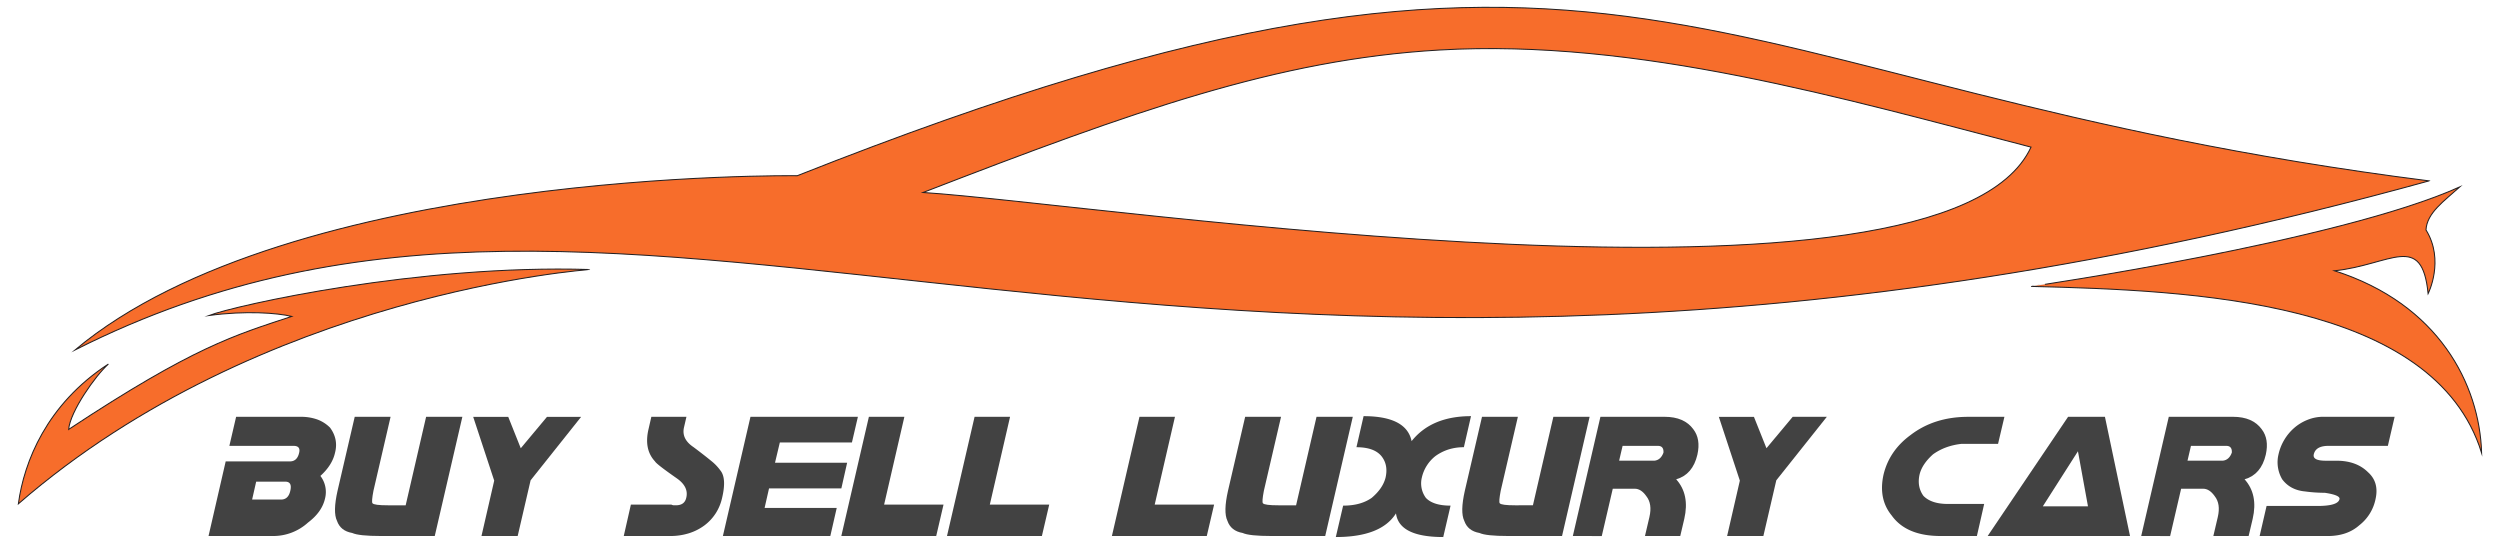<svg id="Layer_1" data-name="Layer 1" xmlns="http://www.w3.org/2000/svg" viewBox="0 0 2430 529.09"><defs><style>.cls-1{fill:#f76d2b;stroke:#231f20;stroke-miterlimit:10;fill-rule:evenodd;}.cls-2{fill:#424242;}</style></defs><path class="cls-1" d="M2361,175.81c-725.14-91.8-776-326-1586.07-5,0,0-491.92-6.7-702,169.34,555-280,1054.06,176.51,2288-164.3ZM897.2,187.1C1101.35,108.2,1241.73,57.76,1399,48.62,1592,37.4,1791.81,95.69,1974.16,143,1890.15,325,1070.54,198.25,897.2,187.1Z"/><path class="cls-1" d="M2390.94,181.68c-15.36,13.8-32,25.24-32.88,41.82,18.37,29.64,2.08,61.91,2.08,61.91-6.09-60.49-36.3-28-91-22.21,101.27,32.28,141,110.36,143,177.08-46.13-148.68-281.42-158-437.57-161.89C1974.57,278.39,2272.84,234.86,2390.94,181.68Z"/><path class="cls-1" d="M17.86,489.69c5.53-40.85,27.46-96.67,87.49-135.85-12.6,11.28-37.21,46.22-38.65,63.57C188.46,337,228.25,325.85,283.6,307.53c-14.26-3.39-44.76-5.68-80.56-.87,26.48-9.85,203.44-49.8,370.17-44.68C573.21,262,254.84,284,17.86,489.69Z"/><path class="cls-2" d="M219.37,448.48H281.8q7.13,0,9-8.54,1.5-6.56-5.44-6.56H222.94l6.56-28.23h62.61a46.75,46.75,0,0,1,16.4,2.62,34.07,34.07,0,0,1,12.28,7.88q8.25,11.16,4.88,24.29-2.64,12.15-14.25,22.65a25.61,25.61,0,0,1,4.5,22q-3,13.14-16.5,23.31A50.16,50.16,0,0,1,265.11,521H202.69Zm25.69,37.09h28.12q7.11,0,9-8.54,2.07-8.85-4.87-8.86H249Z"/><path class="cls-2" d="M379.65,405.15,363,477q-2.07,10.85-.94,12.15,1.5,2,15,2h17.25l19.87-86h35.24L422.58,521h-52.3q-21.55,0-27.93-2.95-11.44-2-14.81-11.82-4.12-8.53.56-29.22l16.69-71.88Z"/><path class="cls-2" d="M515.75,466.86,503.19,521H468l12.37-53.83-20.43-62H494l12.18,30.52,25.5-30.52h33.18Z"/><path class="cls-2" d="M695.72,498.86a45.43,45.43,0,0,1-10.78,11.66,50.39,50.39,0,0,1-15,7.71A59.69,59.69,0,0,1,651.29,521h-45l6.93-30.53H652.6a5.07,5.07,0,0,0,2.62.66h1.88q8.25,0,9.93-7.22,2.63-10.5-8.81-18.71Q638,451.11,636.67,448.48q-11.07-11.82-6.19-31.84l2.62-11.49h34.12l-2.43,10.5q-2.44,11.16,9.37,19,10.5,7.88,16.87,13.13a46.38,46.38,0,0,1,9.19,9.52q6.18,7.56,1.68,26.59A46.75,46.75,0,0,1,695.72,498.86Z"/><path class="cls-2" d="M807.07,521H702.65l26.81-115.87H833.88l-5.81,24.94H758l-4.69,19.7h70.11l-5.62,24.95h-70.3l-4.31,19h70.11Z"/><path class="cls-2" d="M817.76,521l26.8-115.87h34.5l-19.69,85.34h57.74L910,521Z"/><path class="cls-2" d="M920.48,521l26.81-115.87h34.5L962.1,490.49h57.74L1012.72,521Z"/><path class="cls-2" d="M1080.77,521l26.8-115.87h34.5l-19.69,85.34h57.74L1173,521Z"/><path class="cls-2" d="M1245.17,405.15,1228.49,477q-2.07,10.85-.94,12.15,1.5,2,15,2h17.24l19.87-86h35.25L1288.1,521h-52.3q-21.57,0-27.94-2.95-11.43-2-14.81-11.82-4.12-8.53.57-29.22l16.68-71.88Z"/><path class="cls-2" d="M1298.41,522l7.12-30.52q17.06,0,27.75-7.55,10.86-9.19,13.49-19.7,2.82-12.47-4.12-21-7.12-8.52-24.18-8.53l6.93-30.2q41.63,0,46.68,24.29,19.31-24.28,57.74-24.29l-6.93,30.2a48.93,48.93,0,0,0-14.81,2.13,46,46,0,0,0-12.75,6.4,37,37,0,0,0-13.31,21,23.76,23.76,0,0,0,3.93,19.7q7.13,7.54,24,7.55L1402.83,522q-42.93,0-45.93-23Q1342.46,522,1298.41,522Z"/><path class="cls-2" d="M1475.37,405.15,1458.69,477q-2.07,10.85-.94,12.15,1.5,2,15,2H1490l19.87-86h35.24L1518.3,521H1466q-21.55,0-27.93-2.95-11.44-2-14.81-11.82-4.12-8.53.56-29.22l16.69-71.88Z"/><path class="cls-2" d="M1528.8,521l26.81-115.87H1618q19.13,0,27.94,12.14,7.3,9.52,3.93,24.62-4.5,19.38-20.62,24,13.31,14.78,7.88,38.41L1633.22,521h-34.31l4.31-18.38q3-12.81-3-20.35-5.06-7.23-11.24-7.23h-21.37l-10.69,46Zm48.37-87.64-3.38,14.44h34.31q6.18-.66,8.81-7.88.38-6.56-5.44-6.56Z"/><path class="cls-2" d="M1726.57,466.86,1714,521h-35.24l12.37-53.83-20.43-62h34.12L1717,435.67l25.5-30.52h33.18Z"/><path class="cls-2" d="M1886.29,521q-33.36,0-47.61-20-13.12-16.08-7.88-39.72,5.63-23.31,26.25-38.41,23.06-17.72,56-17.72h35.24l-6.18,26.26h-35.24a63,63,0,0,0-15.66,3.61,53.79,53.79,0,0,0-12.28,6.56q-10.68,9.53-13.12,19.7-2.62,11.82,3.75,20.68,7.68,7.88,23.81,7.88h35.24L1921.54,521Z"/><path class="cls-2" d="M2046,405.15,2070.38,521H1932l78.18-115.87Zm-26.24,33.48-34.12,53.5h43.87Z"/><path class="cls-2" d="M2081.25,521l26.81-115.87h62.43q19.11,0,27.93,12.14,7.3,9.52,3.94,24.62-4.5,19.38-20.63,24,13.32,14.78,7.88,38.41L2185.67,521h-34.3l4.31-18.38q3-12.81-3-20.35-5.07-7.23-11.25-7.23h-21.37l-10.69,46Zm48.37-87.64-3.37,14.44h34.3q6.19-.66,8.81-7.88.38-6.56-5.43-6.56Z"/><path class="cls-2" d="M2293.28,510.52q-11.82,10.5-30.75,10.5h-66.17l6.75-29.22h49.3q20.06,0,21.56-6.56,1.13-3.94-14.25-6.24a142.25,142.25,0,0,1-19.12-1.31q-14.45-1.31-22.31-11.82a32.69,32.69,0,0,1-3.56-24.29,47.36,47.36,0,0,1,5.62-14.11,47.89,47.89,0,0,1,9.56-11.49,45.14,45.14,0,0,1,12.94-7.88,41.11,41.11,0,0,1,15.56-3h69.17L2321,433.38h-57.74q-12.37,0-14.25,8.2-1.5,6.24,11.63,6.24h10.49q19.32,0,30.56,11.16,11.05,9.86,7.31,26.26A43.1,43.1,0,0,1,2293.28,510.52Z"/></svg>
